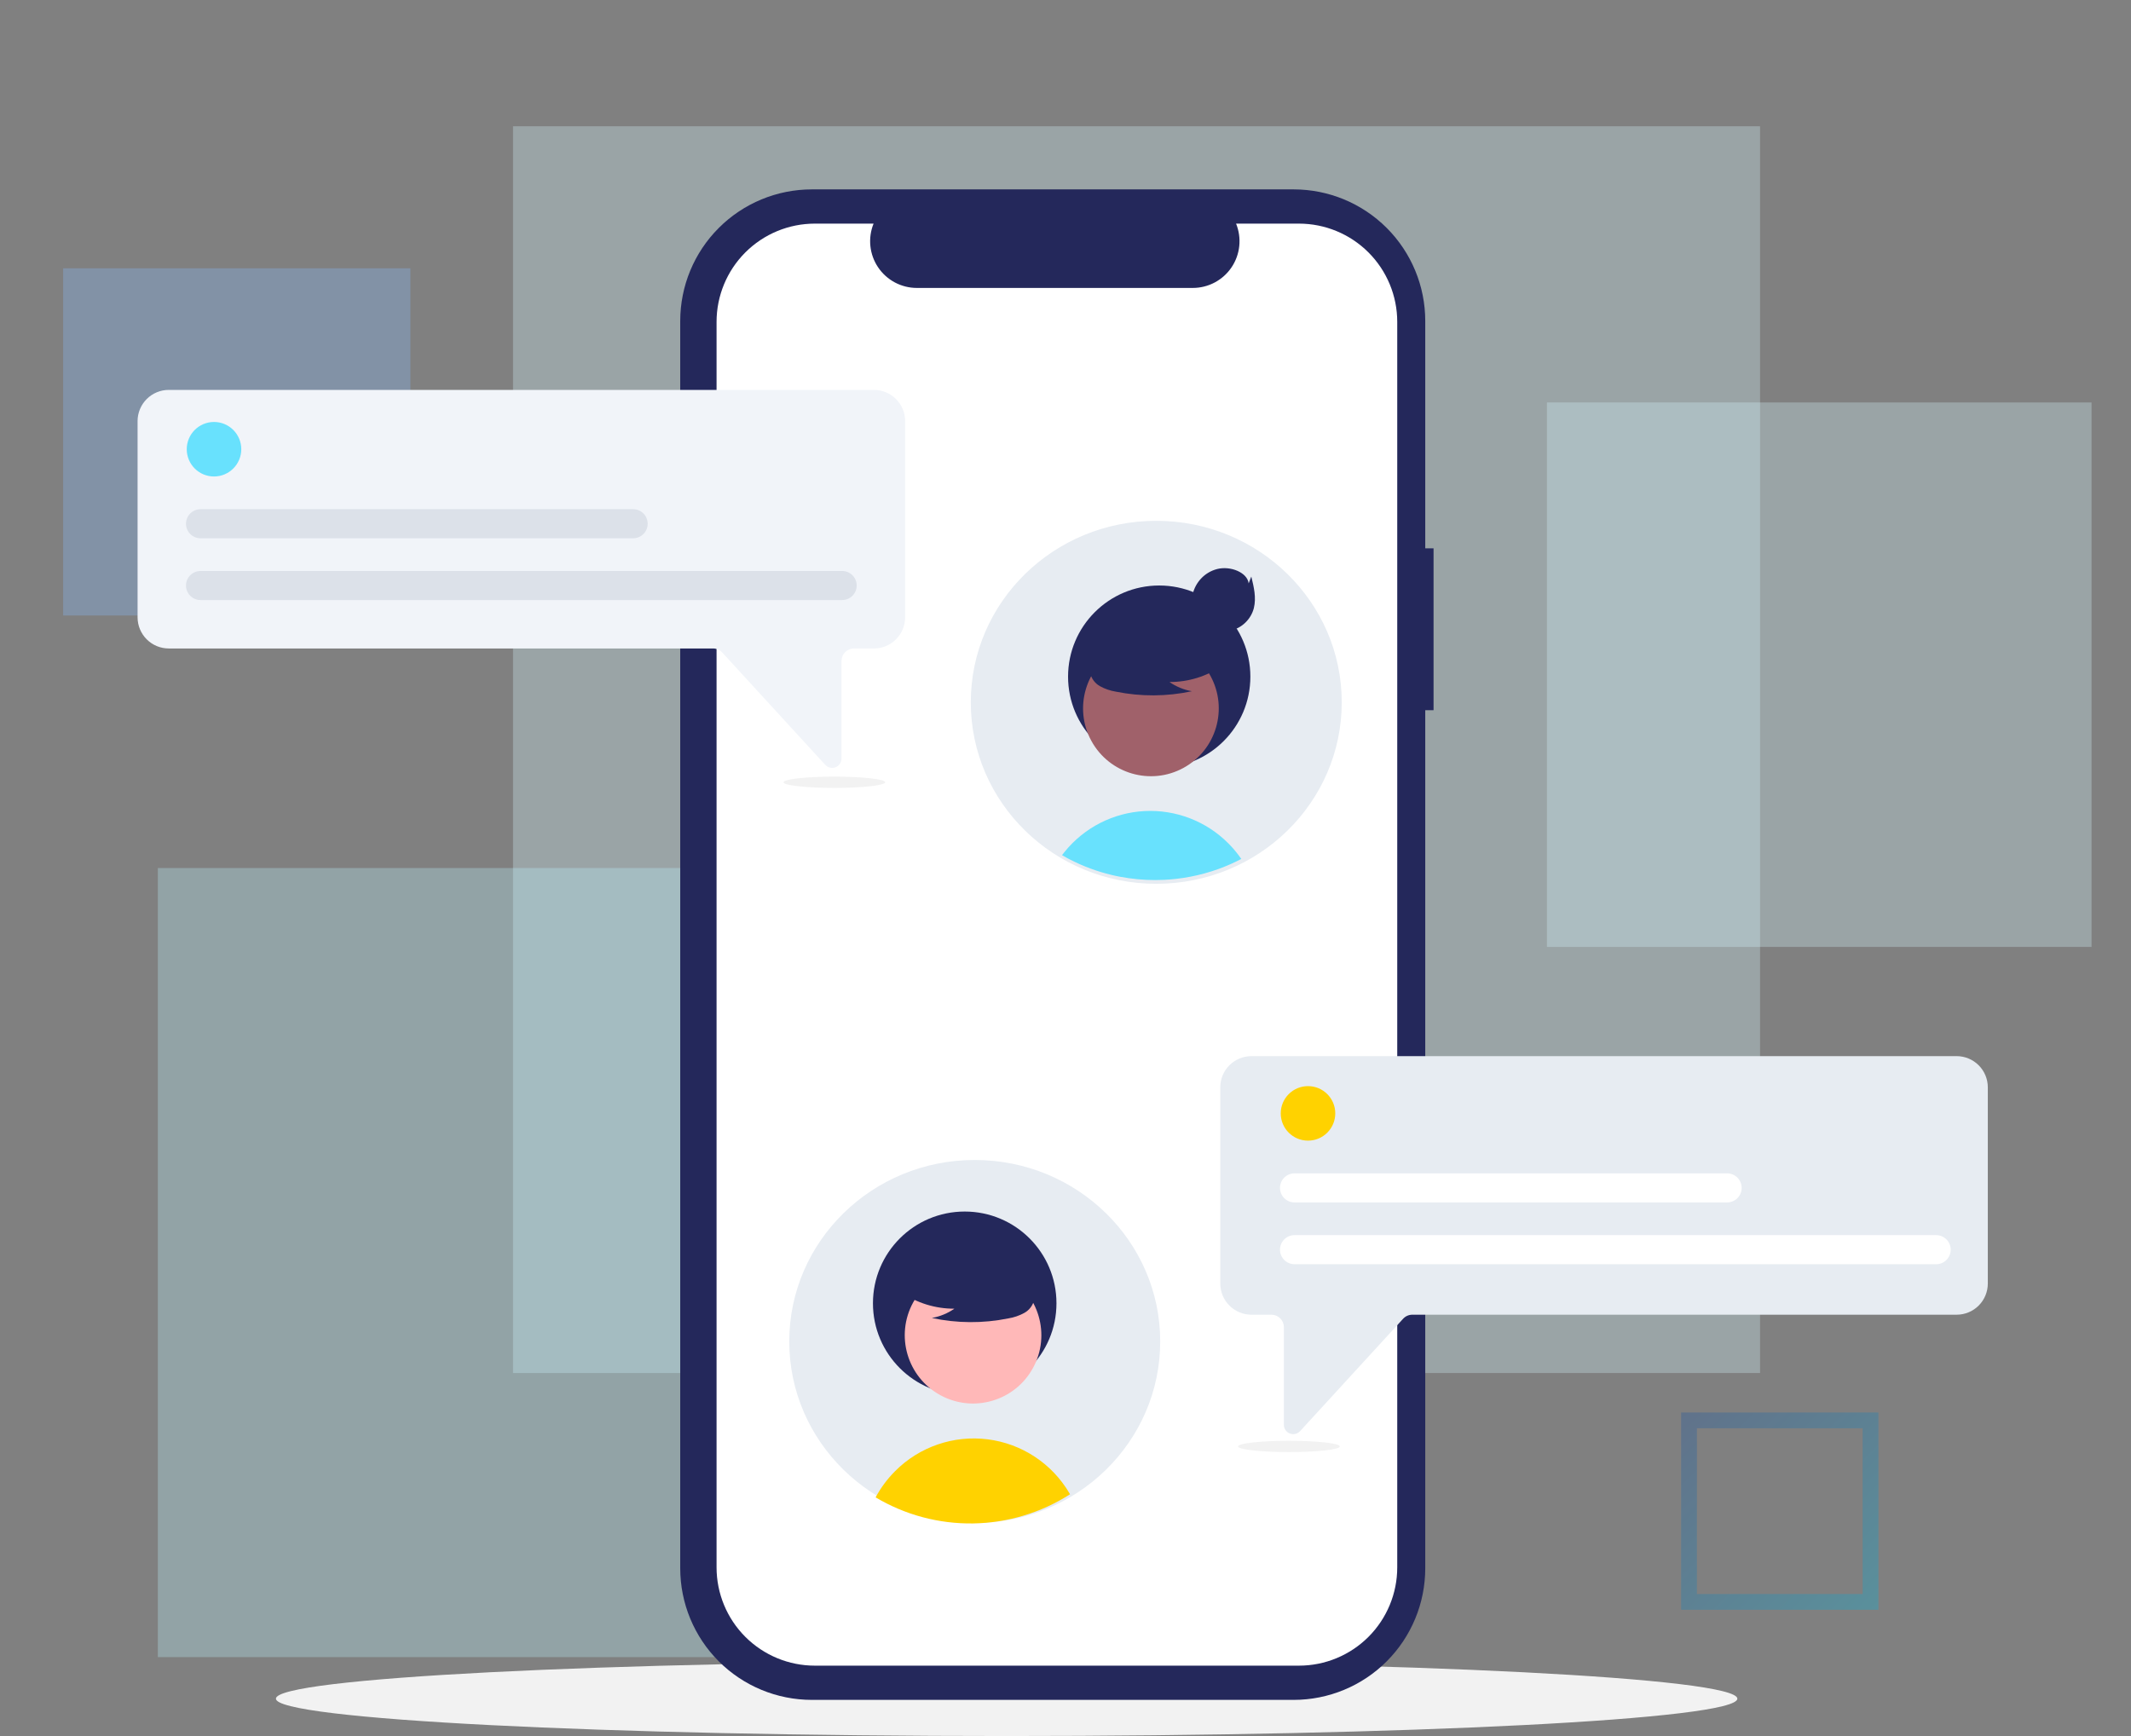 <svg width="270" height="220" viewBox="0 0 270 220" fill="none" xmlns="http://www.w3.org/2000/svg">
<rect x="0" y="0" width="270" height="220" fill="#808080" stroke="none"/>
<rect opacity="0.3" x="65" y="16" width="158" height="158" fill="#D5F7FF"/>
<rect opacity="0.3" x="20" y="110" width="99" height="100" fill="#BCF3FF"/>
<rect opacity="0.3" x="196" y="51" width="69" height="69" fill="#D5F7FF"/>
<rect opacity="0.3" x="214" y="180" width="23" height="23" stroke="url(#paint0_linear_1606_5596)" stroke-width="2"/>
<rect opacity="0.3" x="8" y="34" width="44" height="44" fill="#87BAFF"/>
<path d="M127.543 220C178.675 220 220.125 217.88 220.125 215.266C220.125 212.651 178.675 210.531 127.543 210.531C76.411 210.531 34.96 212.651 34.96 215.266C34.96 217.88 76.411 220 127.543 220Z" fill="#F2F2F2"/>
<path d="M181.633 69.488H180.581V40.676C180.581 36.253 178.824 32.012 175.697 28.884C172.57 25.757 168.328 24 163.905 24H102.862C98.439 24 94.198 25.757 91.071 28.884C87.943 32.011 86.186 36.253 86.186 40.676V198.743C86.186 203.166 87.943 207.408 91.07 210.535C94.198 213.662 98.439 215.419 102.862 215.419H163.905C168.328 215.419 172.57 213.662 175.697 210.535C178.824 207.408 180.581 203.166 180.581 198.743V89.998H181.633L181.633 69.488Z" fill="#24285B"/>
<path d="M177.032 40.792V198.627C177.032 201.93 175.72 205.098 173.385 207.433C171.049 209.769 167.881 211.081 164.578 211.081H103.243C99.939 211.081 96.772 209.769 94.436 207.433C92.101 205.098 90.789 201.93 90.789 198.627V40.792C90.789 37.489 92.101 34.322 94.436 31.986C96.772 29.651 99.939 28.338 103.243 28.338H110.683C110.318 29.237 110.178 30.211 110.278 31.176C110.377 32.141 110.712 33.067 111.253 33.872C111.794 34.677 112.525 35.337 113.381 35.793C114.237 36.249 115.192 36.489 116.162 36.489H151.133C152.103 36.489 153.058 36.249 153.914 35.793C154.77 35.337 155.5 34.677 156.042 33.872C156.583 33.067 156.918 32.141 157.017 31.176C157.116 30.211 156.977 29.237 156.612 28.338H164.578C167.881 28.338 171.049 29.651 173.385 31.986C175.72 34.322 177.032 37.489 177.032 40.792Z" fill="white"/>
<ellipse cx="146.5" cy="89" rx="23.5" ry="23" fill="#E7ECF2"/>
<path d="M157.273 108.85C156.865 109.063 156.45 109.265 156.029 109.455C155.645 109.628 155.254 109.792 154.858 109.944C154.713 109.999 154.566 110.055 154.419 110.11C153.254 110.532 152.058 110.862 150.842 111.096C150.24 111.214 149.629 111.307 149.011 111.375C148.501 111.433 147.986 111.474 147.465 111.499C147.094 111.517 146.723 111.525 146.349 111.525C144.87 111.525 143.395 111.387 141.941 111.112C141.562 111.043 141.192 110.962 140.821 110.873C139.027 110.443 137.29 109.802 135.647 108.963C135.5 108.889 135.353 108.81 135.205 108.734C134.987 108.618 134.774 108.497 134.561 108.371C134.664 108.229 134.774 108.09 134.887 107.953C136.118 106.428 137.656 105.179 139.402 104.288C141.148 103.397 143.061 102.884 145.019 102.782C146.976 102.681 148.932 102.993 150.761 103.698C152.59 104.403 154.249 105.485 155.631 106.875C156.111 107.356 156.556 107.871 156.962 108.416C157.07 108.558 157.173 108.703 157.273 108.85Z" fill="#68E1FD"/>
<path d="M146.874 97.296C153.253 97.296 158.423 92.126 158.423 85.747C158.423 79.369 153.253 74.198 146.874 74.198C140.496 74.198 135.325 79.369 135.325 85.747C135.325 92.126 140.496 97.296 146.874 97.296Z" fill="#24285B"/>
<path d="M149.946 97.313C154.111 95.036 155.642 89.813 153.365 85.647C151.088 81.482 145.865 79.951 141.7 82.228C137.534 84.505 136.003 89.728 138.28 93.893C140.558 98.059 145.78 99.59 149.946 97.313Z" fill="#A0616A"/>
<path d="M154.855 84.364C152.891 85.718 150.56 86.438 148.174 86.428C149.025 87.019 149.994 87.417 151.014 87.597C147.842 88.277 144.564 88.296 141.384 87.651C140.678 87.537 139.996 87.303 139.369 86.959C139.056 86.784 138.784 86.546 138.57 86.259C138.355 85.972 138.204 85.644 138.124 85.294C137.913 84.088 138.854 82.991 139.831 82.252C141.327 81.138 143.053 80.37 144.882 80.005C146.711 79.639 148.599 79.685 150.409 80.138C151.59 80.444 152.774 80.96 153.541 81.909C154.309 82.858 154.536 84.321 153.805 85.298L154.855 84.364Z" fill="#24285B"/>
<path d="M158.207 73.93C158.041 72.542 155.904 71.688 154.232 72.107C152.561 72.526 151.464 73.865 151.132 75.234C150.972 75.81 150.957 76.406 151.088 76.987C151.218 77.568 151.492 78.123 151.892 78.62C152.737 79.587 154.29 80.191 155.738 79.945C157.391 79.665 158.536 78.381 158.864 77.062C159.191 75.743 158.866 74.383 158.541 73.064L158.207 73.93Z" fill="#24285B"/>
<path d="M105.433 97.314C105.269 97.314 105.107 97.279 104.958 97.213C104.808 97.147 104.674 97.05 104.563 96.928L91.512 82.69C91.364 82.529 91.184 82.4 90.984 82.312C90.783 82.224 90.567 82.178 90.348 82.178H21.379C20.332 82.177 19.329 81.761 18.589 81.021C17.849 80.281 17.433 79.277 17.431 78.231V53.359C17.433 52.312 17.849 51.309 18.589 50.569C19.329 49.829 20.332 49.412 21.379 49.411H110.733C111.78 49.412 112.783 49.829 113.523 50.569C114.263 51.309 114.68 52.312 114.681 53.359V78.231C114.68 79.277 114.263 80.281 113.523 81.021C112.783 81.761 111.78 82.177 110.733 82.178H108.2C107.781 82.179 107.38 82.345 107.084 82.641C106.788 82.938 106.621 83.339 106.621 83.758V96.128C106.622 96.367 106.55 96.601 106.415 96.798C106.28 96.995 106.089 97.146 105.866 97.232C105.728 97.286 105.581 97.314 105.433 97.314Z" fill="#F1F4F9"/>
<path d="M27.115 60.383C29.023 60.383 30.57 58.836 30.57 56.928C30.57 55.02 29.023 53.474 27.115 53.474C25.207 53.474 23.661 55.02 23.661 56.928C23.661 58.836 25.207 60.383 27.115 60.383Z" fill="#68E1FD"/>
<path d="M106.703 76.043H25.41C25.167 76.043 24.928 75.996 24.704 75.903C24.48 75.811 24.277 75.675 24.105 75.504C23.934 75.333 23.798 75.129 23.705 74.906C23.613 74.682 23.565 74.442 23.565 74.2C23.565 73.958 23.613 73.718 23.705 73.495C23.798 73.271 23.934 73.068 24.105 72.897C24.277 72.726 24.48 72.59 24.704 72.498C24.928 72.405 25.167 72.358 25.41 72.358H106.703C107.192 72.359 107.66 72.553 108.005 72.898C108.35 73.244 108.543 73.712 108.543 74.2C108.543 74.689 108.35 75.157 108.005 75.502C107.66 75.848 107.192 76.042 106.703 76.043Z" fill="#DCE1E9"/>
<path d="M80.219 68.213H25.41C25.167 68.213 24.928 68.166 24.704 68.073C24.48 67.981 24.277 67.845 24.105 67.674C23.934 67.503 23.798 67.3 23.705 67.076C23.613 66.852 23.565 66.613 23.565 66.37C23.565 66.128 23.613 65.889 23.705 65.665C23.798 65.441 23.934 65.238 24.105 65.067C24.277 64.896 24.48 64.76 24.704 64.668C24.928 64.575 25.167 64.528 25.41 64.528H80.219C80.708 64.528 81.177 64.722 81.522 65.068C81.868 65.413 82.062 65.882 82.062 66.37C82.062 66.859 81.868 67.328 81.522 67.673C81.177 68.019 80.708 68.213 80.219 68.213Z" fill="#DCE1E9"/>
<path d="M163.424 181.661C163.201 181.575 163.01 181.424 162.875 181.227C162.74 181.03 162.668 180.796 162.669 180.557V168.187C162.669 167.768 162.502 167.366 162.206 167.07C161.91 166.774 161.509 166.608 161.09 166.607H158.557C157.51 166.606 156.507 166.19 155.767 165.45C155.027 164.71 154.61 163.706 154.609 162.66V137.788C154.61 136.741 155.027 135.738 155.767 134.998C156.507 134.258 157.51 133.841 158.557 133.84H247.911C248.958 133.841 249.961 134.258 250.701 134.998C251.441 135.738 251.857 136.741 251.859 137.788V162.66C251.857 163.706 251.441 164.71 250.701 165.45C249.961 166.19 248.958 166.606 247.911 166.607H178.942C178.723 166.607 178.507 166.653 178.306 166.741C178.106 166.829 177.926 166.958 177.778 167.119L164.727 181.357C164.616 181.479 164.482 181.575 164.332 181.642C164.183 181.708 164.021 181.742 163.857 181.743C163.709 181.742 163.562 181.715 163.424 181.661Z" fill="#E7ECF2"/>
<ellipse cx="123.5" cy="170" rx="23.5" ry="23" fill="#E7ECF2"/>
<path d="M135.573 189.363C131.909 191.709 127.664 192.989 123.313 193.058C118.963 193.127 114.679 191.983 110.942 189.755C111.599 188.531 112.432 187.41 113.414 186.428C114.929 184.905 116.774 183.75 118.805 183.052C120.836 182.353 123.001 182.129 125.132 182.398C127.263 182.666 129.304 183.42 131.099 184.6C132.893 185.781 134.394 187.357 135.484 189.208C135.513 189.258 135.544 189.31 135.573 189.363Z" fill="#FFD200"/>
<path d="M122.23 176.785C128.65 176.785 133.855 171.58 133.855 165.159C133.855 158.738 128.65 153.533 122.23 153.533C115.809 153.533 110.604 158.738 110.604 165.159C110.604 171.58 115.809 176.785 122.23 176.785Z" fill="#24285B"/>
<path d="M130.88 173.359C133.172 169.166 131.631 163.909 127.438 161.616C123.245 159.324 117.987 160.865 115.695 165.058C113.403 169.252 114.944 174.509 119.137 176.801C123.33 179.093 128.588 177.552 130.88 173.359Z" fill="#FFB8B8"/>
<path d="M114.196 163.766C116.173 165.129 118.52 165.854 120.921 165.845C120.065 166.439 119.089 166.84 118.063 167.021C121.256 167.705 124.556 167.724 127.756 167.075C128.467 166.961 129.154 166.725 129.785 166.378C130.1 166.202 130.374 165.962 130.59 165.674C130.805 165.385 130.958 165.055 131.038 164.703C131.25 163.488 130.304 162.384 129.32 161.641C127.813 160.519 126.077 159.746 124.235 159.378C122.394 159.01 120.493 159.056 118.672 159.513C117.482 159.82 116.291 160.34 115.518 161.295C114.746 162.25 114.517 163.723 115.253 164.706L114.196 163.766Z" fill="#24285B"/>
<path d="M165.726 144.548C167.634 144.548 169.18 143.002 169.18 141.094C169.18 139.186 167.634 137.64 165.726 137.64C163.818 137.64 162.271 139.186 162.271 141.094C162.271 143.002 163.818 144.548 165.726 144.548Z" fill="#FFD200"/>
<path d="M245.314 160.209H164.02C163.778 160.209 163.538 160.161 163.315 160.069C163.091 159.977 162.887 159.841 162.716 159.67C162.545 159.499 162.409 159.295 162.316 159.072C162.224 158.848 162.176 158.608 162.176 158.366C162.176 158.124 162.224 157.884 162.316 157.661C162.409 157.437 162.545 157.234 162.716 157.063C162.887 156.892 163.091 156.756 163.315 156.664C163.538 156.571 163.778 156.524 164.02 156.524H245.314C245.803 156.524 246.271 156.718 246.617 157.064C246.962 157.409 247.156 157.878 247.156 158.366C247.156 158.855 246.962 159.324 246.617 159.669C246.271 160.015 245.803 160.209 245.314 160.209Z" fill="white"/>
<path d="M218.83 152.379H164.02C163.778 152.379 163.538 152.331 163.315 152.239C163.091 152.146 162.887 152.011 162.716 151.84C162.545 151.669 162.409 151.465 162.316 151.242C162.224 151.018 162.176 150.778 162.176 150.536C162.176 150.294 162.224 150.054 162.316 149.831C162.409 149.607 162.545 149.404 162.716 149.233C162.887 149.062 163.091 148.926 163.315 148.833C163.538 148.741 163.778 148.694 164.02 148.694H218.83C219.319 148.694 219.787 148.889 220.132 149.234C220.477 149.58 220.67 150.048 220.67 150.536C220.67 151.024 220.477 151.493 220.132 151.838C219.787 152.184 219.319 152.378 218.83 152.379Z" fill="white"/>
<path d="M163.313 184.016C166.872 184.016 169.758 183.695 169.758 183.3C169.758 182.905 166.872 182.585 163.313 182.585C159.753 182.585 156.868 182.905 156.868 183.3C156.868 183.695 159.753 184.016 163.313 184.016Z" fill="#F2F2F2"/>
<path d="M105.712 99.85C109.271 99.85 112.157 99.529 112.157 99.134C112.157 98.739 109.271 98.419 105.712 98.419C102.152 98.419 99.267 98.739 99.267 99.134C99.267 99.529 102.152 99.85 105.712 99.85Z" fill="#F2F2F2"/>
<defs>
<linearGradient id="paint0_linear_1606_5596" x1="238" y1="204" x2="213" y2="179" gradientUnits="userSpaceOnUse">
<stop stop-color="#03B8DF"/>
<stop offset="1" stop-color="#1853A4"/>
</linearGradient>
</defs>
</svg>
